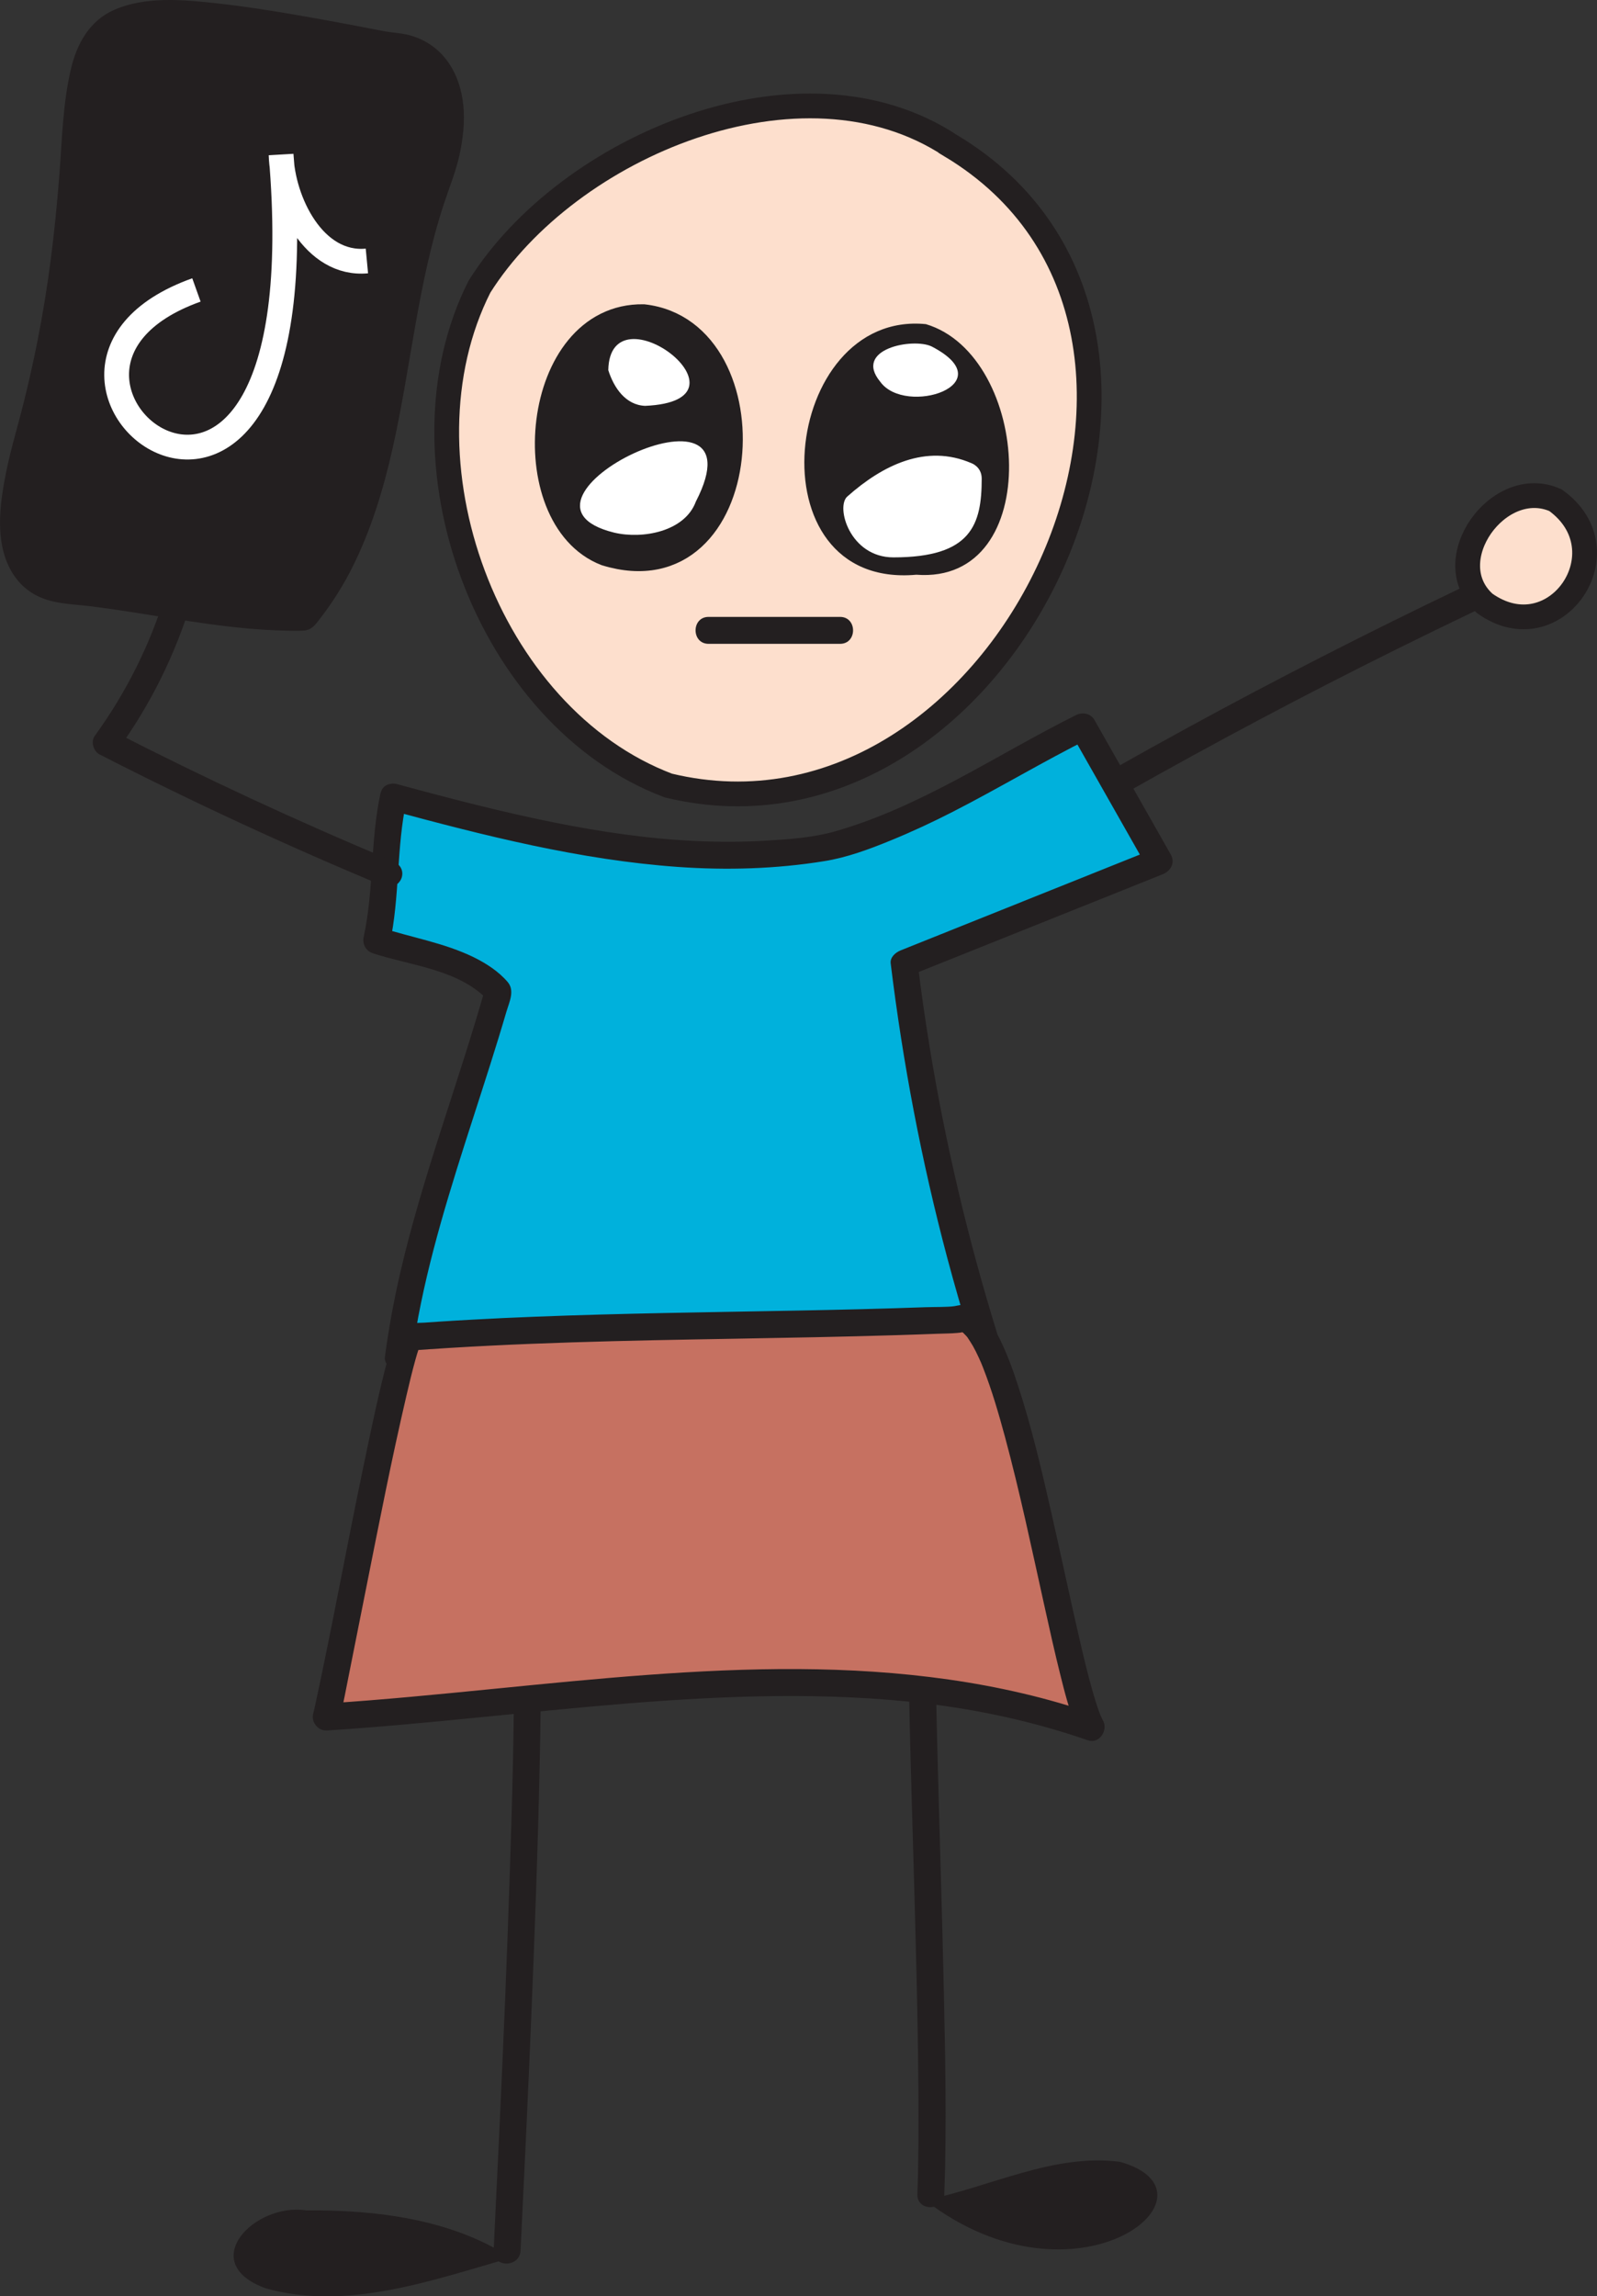 <?xml version="1.0" encoding="UTF-8"?>
<svg id="Layer_2" data-name="Layer 2" xmlns="http://www.w3.org/2000/svg" viewBox="0 0 296.51 426.32">
  <rect x="0" y="0" width="296.51" height="426.32" fill="#333333" stroke="none"/>
  <defs>
    <style>
      .cls-1, .cls-2 {
        stroke: #231f20;
      }

      .cls-1, .cls-2, .cls-3 {
        stroke-miterlimit: 10;
        stroke-width: 4.6px;
      }

      .cls-1, .cls-4 {
        fill: #231f20;
      }

      .cls-2 {
        fill: #fddfcd;
      }

      .cls-3 {
        fill: none;
        stroke: #fff;
      }

      .cls-5 {
        fill: #00b1dc;
      }

      .cls-5, .cls-6, .cls-7, .cls-4 {
        stroke-width: 0px;
      }

      .cls-6 {
        fill: #c67161;
      }

      .cls-7 {
        fill: #fff;
      }
    </style>
  </defs>
  <g id="footer">
    <g>
      <g>
        <path class="cls-4" d="M168.68,305.11c.07,12.83.51,25.67.87,38.5.41,14.54.84,29.09.96,43.64.05,6.7.06,13.41-.18,20.11-.12,3.22,4.88,3.21,5,0,.46-12.82.17-25.67-.11-38.48-.32-14.55-.8-29.09-1.17-43.64-.17-6.7-.33-13.41-.36-20.12-.02-3.22-5.02-3.22-5,0h0Z"/>
        <path class="cls-4" d="M171.77,408.49c12.12-2.48,23.89-8.74,36.16-7.14,20.41,5.72-7.91,28.87-36.16,7.14Z"/>
      </g>
      <g>
        <path class="cls-2" d="M275.67,112.03c-8.88-7.89,2.62-23.89,13.14-19.16,13.05,9.36-.03,28.49-13.14,19.16Z"/>
        <g>
          <path class="cls-5" d="M73.05,147.98c-1.97,8.8-1.13,17.81-3.11,26.61,7.42,2.43,17.27,3.55,22.56,9.5-6.26,22.22-15.47,44.49-18.55,67.86,36.18-2.62,72.46-3.9,108.73-3.86-7-22.57-11.96-45.78-14.81-69.24,15.78-6.32,31.55-12.64,47.33-18.96-4.72-8.33-9.45-16.65-14.17-24.98-15.34,7.63-29.92,17.74-46.58,22.18-27.08,4.99-55.24-2.04-81.41-9.12Z"/>
          <path class="cls-4" d="M70.64,147.31c-1.91,8.77-1.2,17.85-3.11,26.61-.3,1.37.4,2.64,1.75,3.08,7.14,2.32,16.12,3,21.46,8.86l-.64-2.43c-5.01,17.71-11.65,34.95-15.8,52.91-1.19,5.16-2.14,10.36-2.84,15.61-.17,1.28,1.29,2.59,2.5,2.5,28.25-2.04,56.56-3.28,84.88-3.69,7.95-.12,15.9-.17,23.85-.16,1.58,0,2.89-1.6,2.41-3.16-5.39-17.44-9.59-35.23-12.53-53.25-.83-5.1-1.56-10.21-2.18-15.33l-1.84,2.41c15.78-6.32,31.55-12.64,47.33-18.96,1.49-.6,2.36-2.14,1.49-3.67-4.72-8.33-9.45-16.65-14.17-24.98-.7-1.23-2.22-1.49-3.42-.9-14.78,7.37-28.68,17-44.71,21.58-4.08,1.17-8.52,1.47-12.75,1.73s-8.77.27-13.16.07c-8.86-.41-17.64-1.71-26.33-3.45-9.8-1.97-19.48-4.5-29.12-7.11-3.11-.84-4.44,3.98-1.33,4.82,17.55,4.74,35.3,9.26,53.49,10.55,9.07.64,18.18.38,27.16-1.07,4.24-.68,8.35-2.21,12.31-3.83s7.81-3.41,11.61-5.36c8.54-4.37,16.76-9.33,25.35-13.61l-3.42-.9c4.72,8.33,9.45,16.65,14.17,24.98l1.49-3.67c-15.78,6.32-31.55,12.64-47.33,18.96-.93.37-1.98,1.26-1.84,2.41,2.25,18.42,5.72,36.68,10.49,54.61,1.37,5.13,2.84,10.23,4.41,15.29l2.41-3.16c-28.32-.03-56.65.74-84.93,2.33-7.94.45-15.87.96-23.8,1.53l2.5,2.5c1.81-13.55,5.75-26.73,9.89-39.73,2.07-6.51,4.22-12.99,6.22-19.52.5-1.62.98-3.24,1.46-4.86.52-1.78,1.61-3.91.25-5.52-1.67-1.97-4.01-3.48-6.31-4.61-5.5-2.69-11.57-3.66-17.35-5.54l1.75,3.08c1.91-8.77,1.2-17.85,3.11-26.61.68-3.14-4.13-4.48-4.82-1.33Z"/>
        </g>
        <g>
          <path class="cls-4" d="M95.42,304.53c.12,14.32-.29,28.65-.76,42.96-.52,15.92-1.19,31.83-1.93,47.74-.35,7.53-.71,15.07-1.08,22.6-.16,3.22,4.84,3.21,5,0,.7-14.31,1.38-28.62,1.97-42.93.66-15.91,1.25-31.83,1.59-47.75.16-7.54.26-15.08.2-22.62-.03-3.22-5.03-3.22-5,0h0Z"/>
          <path class="cls-4" d="M94.84,419.18c-10.81-7.14-25-8.94-37.96-8.81-9.7-1.49-20.5,9.78-7.54,14.47,15.11,4.24,30.91-1.52,45.5-5.66Z"/>
        </g>
        <g>
          <path class="cls-6" d="M60.59,318.78c46.59-2.94,97.04-13.79,142.05,1.91-5.53-9.8-14.88-80-24.88-75.71-33.86,1.45-68.19.78-101.82,3.3-2.76,4.84-13.75,64.24-15.36,70.51Z"/>
          <path class="cls-4" d="M60.59,321.28c18.61-1.19,37.13-3.51,55.71-5.01,18.44-1.48,37.06-2.2,55.48-.02,10.27,1.22,20.42,3.45,30.19,6.84,2.14.74,3.83-1.87,2.82-3.67-.18-.31-.3-.66-.48-.97-.21-.37.24.63.09.21-.04-.1-.08-.2-.12-.31-.1-.26-.2-.52-.29-.78-.4-1.11-.74-2.24-1.07-3.37-.89-3.08-1.64-6.21-2.36-9.33-1.87-8.02-3.55-16.09-5.38-24.12s-3.63-15.73-6.13-23.4c-.97-2.99-2.05-5.98-3.45-8.81-.99-1.99-2.24-4.1-4.13-5.36-.82-.55-1.8-.9-2.8-.91-.5,0-.96.15-1.44.22-1.29.2-3.69.14-5.37.2-8.04.29-16.09.48-24.13.63-16.1.31-32.21.5-48.3,1.13-3.92.15-7.85.33-11.77.55-1.96.11-3.91.22-5.87.35-.98.06-1.95.13-2.93.2-1.14.08-2.48,0-3.59.3-2.08.57-2.63,4.06-3.12,5.86-1.83,6.74-3.22,13.6-4.65,20.43-3.07,14.67-5.74,29.42-8.9,44.06-.14.64-.28,1.28-.44,1.91-.79,3.12,4.03,4.45,4.82,1.33.75-2.96,1.29-5.98,1.89-8.97,1.07-5.36,2.13-10.72,3.2-16.07,2.35-11.81,4.67-23.64,7.41-35.37.51-2.18,1.03-4.36,1.63-6.52.21-.74.42-1.48.67-2.21.09-.25.19-.49.27-.75.12-.4-.37.64-.1.23.05-.08.09-.18.13-.26l-2.16,1.24c20.11-1.5,40.28-1.87,60.44-2.22,10.02-.18,20.05-.35,30.07-.66,2.54-.08,5.08-.16,7.62-.26,1.22-.05,2.46-.04,3.68-.15.22-.02.92-.06,1.16-.24-.13.09-.71.02-.1.06.28.02-.8-.08-.31-.03.09,0,.2.05.28.09.21.09-.59-.39-.25-.1.06.05.17.11.24.14.61.26-.37-.41.12.09.17.18.35.34.52.53.08.09.16.2.24.28.32.34-.34-.52-.01-.01.35.54.71,1.07,1.03,1.63.38.68.73,1.38,1.05,2.08.17.38.34.76.51,1.14-.2-.46-.04-.11.05.13.1.25.2.5.3.75,1.61,4.12,2.85,8.4,4.01,12.67,2.76,10.23,4.94,20.61,7.23,30.95,1,4.53,2,9.06,3.13,13.56.76,3.03,1.53,6.1,2.73,8.99.25.6.5,1.19.81,1.75l2.82-3.67c-17.65-6.12-36.41-8.28-55.02-8.39s-37.7,1.8-56.46,3.66c-10.4,1.03-20.8,2.06-31.23,2.73-1.35.09-2.5,1.09-2.5,2.5,0,1.29,1.15,2.59,2.5,2.5Z"/>
        </g>
        <path class="cls-4" d="M209.01,147.21c16.49-9.32,33.22-18.21,50.19-26.63,4.84-2.4,9.69-4.76,14.56-7.09,1.22-.58,1.54-2.32.9-3.42-.73-1.25-2.2-1.48-3.42-.9-17.09,8.17-33.96,16.78-50.59,25.85-4.74,2.59-9.46,5.21-14.16,7.87-2.8,1.58-.28,5.9,2.52,4.32h0Z"/>
        <path class="cls-4" d="M72.83,159.81c-17.59-7.33-34.88-15.37-51.84-24.06l.9,3.42c6.1-8.4,10.72-17.81,13.73-27.75.93-3.09-3.89-4.41-4.82-1.33-2.89,9.54-7.37,18.49-13.22,26.55-.76,1.05-.22,2.85.9,3.42,17.35,8.89,35.04,17.07,53.04,24.56,1.25.52,2.75-.56,3.08-1.75.4-1.44-.49-2.55-1.75-3.08h0Z"/>
        <g>
          <g>
            <g>
              <g>
                <path class="cls-2" d="M176.55,27.07c56.89,34.17,10.24,133.94-52.46,118.77-33.72-12.73-51.24-60.67-35.06-92.63,16.48-26.19,59.82-44.44,87.52-26.14Z"/>
                <path class="cls-1" d="M119.47,58.79c-20.64-.32-23.94,37.36-7.02,43.96,27.81,8.55,31.11-41.22,7.02-43.96Z"/>
              </g>
              <path class="cls-4" d="M171.91,60.18c-26.78-2.65-32.57,49.29-1.78,46.52,24.03,1.85,21.29-40.7,1.78-46.52Z"/>
              <path class="cls-7" d="M165.88,103.48c-8.1,0-10.77-9.41-8.55-11.31,6.48-5.76,14.59-9.84,23.05-6.17,0,0,1.89.65,1.89,2.86,0,8.56-1.92,14.62-16.39,14.62Z"/>
              <path class="cls-7" d="M172.99,64.33c13.53,7.03-4.89,13.04-9.56,6.54-5.07-6.12,6.16-8.21,9.56-6.54Z"/>
            </g>
            <path class="cls-7" d="M114.01,98.88c5.27,1.26,13.12-.17,15.18-5.74,13.19-25.61-39.02-.16-15.18,5.74Z"/>
            <path class="cls-7" d="M119.78,75.35c21.82-.97-6.55-22.41-6.84-6.63,1.03,3.27,3.21,6.48,6.84,6.63Z"/>
          </g>
          <path class="cls-4" d="M131.56,119.53c8.14,0,16.27,0,24.41,0,3.22,0,3.22-5,0-5-8.14,0-16.27,0-24.41,0-3.22,0-3.22,5,0,5h0Z"/>
        </g>
        <g>
          <g>
            <path class="cls-4" d="M7.2,73.79c-2.38,10.37-11.2,33.06,4.29,35.71,14.94,1.27,30.12,5.47,44.99,5.07,17.81-21.54,14.97-54.58,24.61-80.48,4.21-10.83,4.45-25.08-9.27-25.66C-5.25-6.55,23.98,4.42,7.2,73.79Z"/>
            <path class="cls-4" d="M4.79,73.12c-1.16,5-2.74,9.88-3.73,14.92s-1.85,11.17.19,16.24c1,2.47,2.62,4.58,4.93,5.95,3.27,1.95,7.09,1.88,10.75,2.34,9.67,1.21,19.23,3.22,28.94,4.1,2.43.22,4.88.37,7.32.41,1.09.02,2.21.07,3.29-.02,1.45-.12,2.1-1.13,2.92-2.18,2.34-3.02,4.37-6.25,6.07-9.66,3.45-6.92,5.7-14.35,7.4-21.87,3.41-15.1,4.69-30.72,9.54-45.48,1.01-3.08,2.25-6.05,2.93-9.23.63-2.94.98-6.02.69-9.02-.58-6.02-3.74-11.28-9.81-13.03-1.65-.47-3.35-.5-5.02-.82-1.77-.34-3.53-.68-5.3-1.02-3.23-.61-6.46-1.21-9.7-1.77-5.31-.93-10.64-1.78-15.99-2.37-6.22-.68-13.28-1.35-19.16,1.29-4.44,2-6.78,6.26-7.86,10.82-1.55,6.51-1.67,13.39-2.19,20.04-.84,10.61-2.01,20.33-4.08,30.74-.64,3.22-1.35,6.43-2.12,9.62s4.07,4.46,4.82,1.33c2.21-9.17,3.87-18.45,5.02-27.81.83-6.73,1.33-13.48,1.85-20.24.19-2.5.39-5.01.69-7.5.03-.29.07-.58.11-.86.03-.26-.09.58.03-.17.08-.53.16-1.07.25-1.6.17-.98.37-1.95.62-2.9.22-.82.5-1.62.78-2.42.2-.57-.29.59,0-.02.08-.17.15-.34.24-.5.17-.35.36-.7.57-1.03.18-.3.41-.57.59-.86-.49.81.15-.16.39-.41.26-.27.54-.51.81-.76.43-.39-.26.15-.06.05s.36-.26.55-.38c.3-.19.61-.37.93-.53.16-.08.34-.15.5-.24.27-.15-.61.21.12-.04.82-.29,1.64-.53,2.49-.71.45-.09.9-.16,1.35-.23-.92.15.04,0,.25-.02.3-.03.6-.06.9-.08,1.19-.09,2.39-.12,3.59-.1,7.14.08,13.23,1.13,20.1,2.29,4.86.82,9.71,1.72,14.55,2.65,1.44.28,2.89.6,4.34.84,1.33.22,2.44.2,3.73.57,1.75.5,3.02,1.27,4.21,2.77-.3-.38.17.25.18.27.11.17.22.34.32.51.23.38.43.78.61,1.19-.19-.45.11.31.11.33.08.24.16.48.23.72.14.49.26,1,.35,1.5.11.61.2,1.57.22,2.54.02,1.18-.04,2.36-.18,3.54-.5,4.5-2.64,9.31-4.03,13.87-3.44,11.33-4.97,23.13-7.12,34.74-2.08,11.23-4.67,22.69-10.46,32.67-1.37,2.36-2.9,4.62-4.62,6.72l1.77-.73c-7.88.18-15.7-.86-23.47-2.08-3.8-.6-7.59-1.23-11.4-1.78-1.95-.28-3.91-.55-5.87-.78-1.63-.19-3.34-.2-4.93-.64-.25-.07-.5-.14-.74-.23-.02,0-.78-.31-.32-.11-.43-.18-.84-.41-1.24-.66-.19-.12-.38-.24-.56-.38.43.32-.12-.12-.17-.16-.16-.15-.31-.29-.46-.45-.07-.07-.64-.76-.3-.31-.21-.28-.41-.58-.59-.89-.11-.19-.2-.38-.31-.57-.03-.06-.32-.72-.11-.2-.38-.91-.61-1.87-.79-2.83,0-.05-.11-.82-.05-.28-.03-.24-.05-.48-.07-.72-.04-.5-.06-.99-.07-1.49-.02-1.13.03-2.26.13-3.38.17-1.96.52-3.95.99-6.14.98-4.56,2.4-9.01,3.45-13.55.72-3.13-4.09-4.47-4.82-1.33Z"/>
          </g>
          <path class="cls-3" d="M68.12,48.45c-9.86.93-15.66-11.08-15.93-19.7,8.09,93.97-59.35,40.66-15.72,25.08"/>
        </g>
      </g>
    </g>
  </g>
</svg>